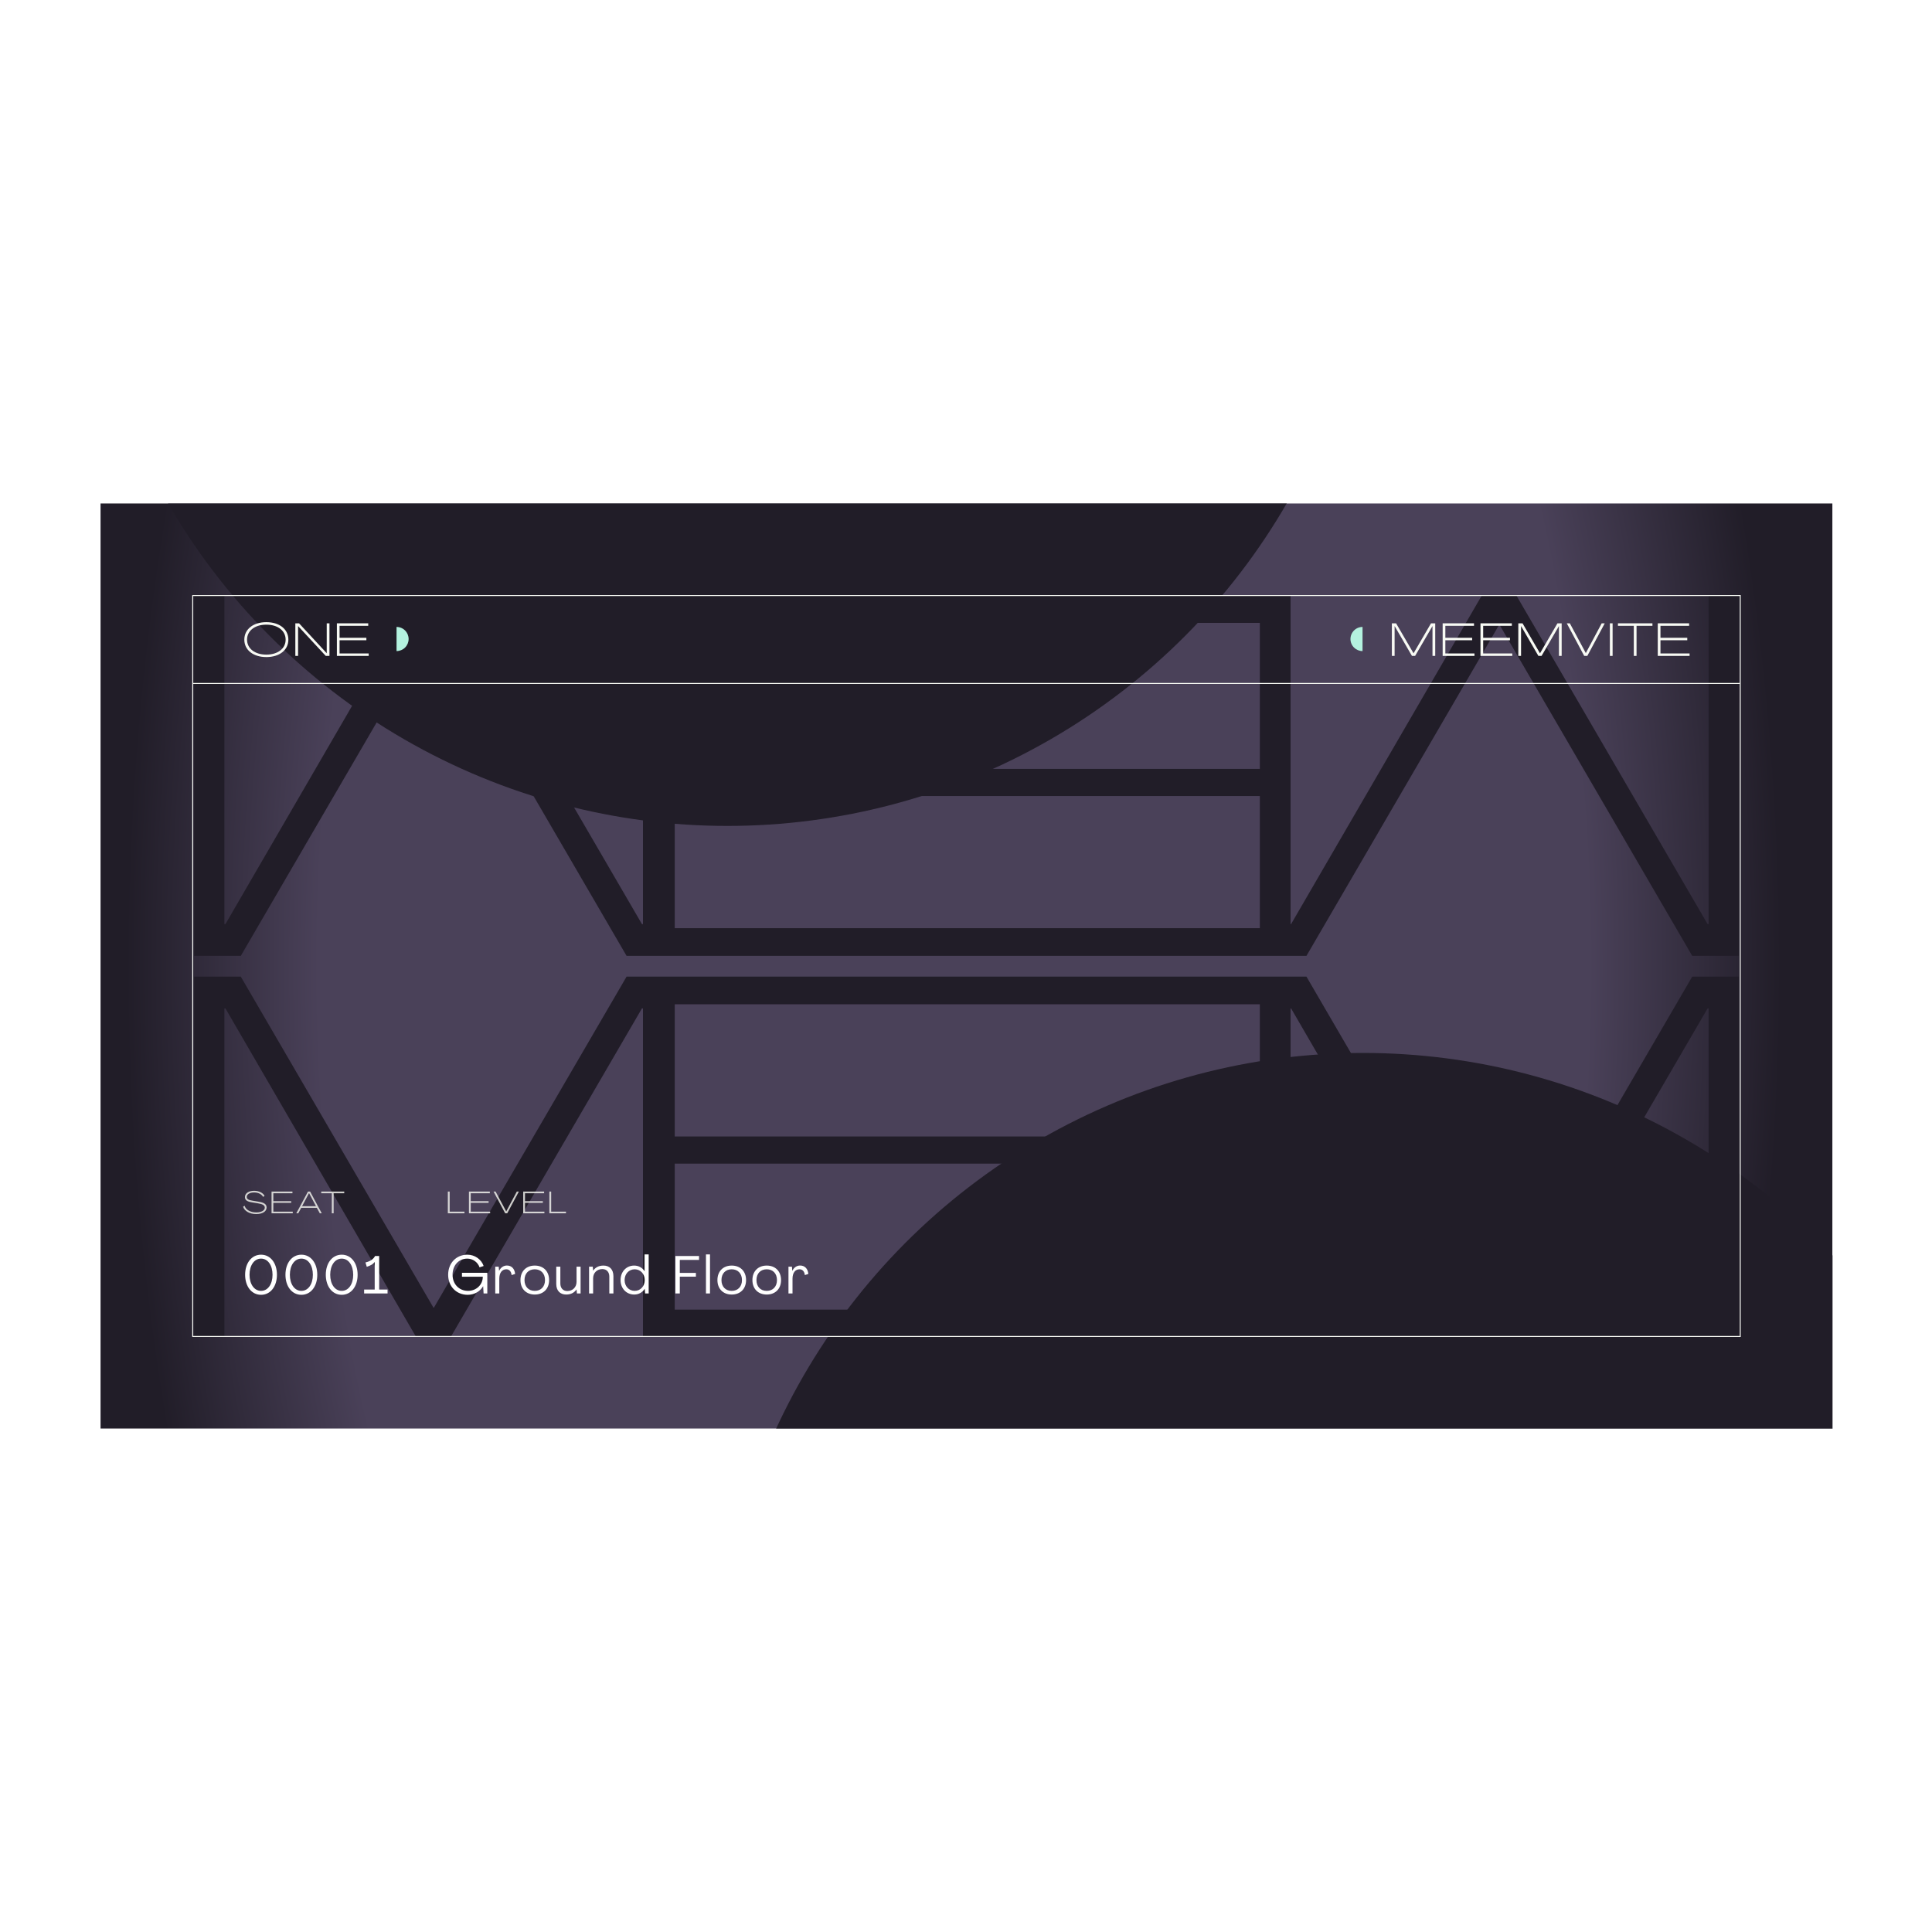 <svg width="2000" height="2000" viewBox="0 0 2000 2000" fill="none" xmlns="http://www.w3.org/2000/svg">
<mask id="mask0" style="mask-type:alpha" maskUnits="userSpaceOnUse" x="104" y="521" width="1793" height="958">
<rect x="104" y="521" width="1793" height="958" fill="url(#paint0_radial)"/>
</mask>
<g mask="url(#mask0)">
<rect x="104" y="521" width="1793" height="958" fill="url(#paint1_radial)"/>
<g filter="url(#filter0_f)">
<circle cx="753" cy="186" r="669" fill="#211D28"/>
</g>
<g filter="url(#filter1_f)">
<circle cx="1411" cy="1759" r="669" fill="#211D28"/>
</g>
<path fill-rule="evenodd" clip-rule="evenodd" d="M201 1383.85H232.292L232.292 1043.88H233.352L430.649 1383.85H466.714L664.542 1043.88H665.602V1383.85H667.724H696.894H972.154H1031.56L1304.17 1383.85H1335.46H1335.99V1043.88H1336.52L1533.82 1383.85H1569.88L1767.71 1043.88H1768.77V1383.85H1800.06V1011H1751.8L1552.38 1353.62H1551.85L1352.43 1011H1335.99H1304.17L1026.25 1011H977.458H696.894H667.724H648.631L449.212 1353.62H448.682L249.263 1011H201L201 1383.85ZM1304.17 1039.64H1026.25H977.458L698.485 1039.64V1176.47L998.673 1176.47H1005.04H1304.17V1039.64ZM1304.17 1204.58H1005.04H998.673L698.485 1204.58V1355.74H972.154H1031.56L1304.17 1355.74V1204.58Z" fill="#211D28"/>
<path fill-rule="evenodd" clip-rule="evenodd" d="M201 616.669H232.292L232.292 956.635H233.352L430.649 616.669H466.714L664.542 956.635H665.602V616.669H667.724H696.894L972.154 616.669H1031.56L1304.17 616.669H1335.46H1335.99V956.635H1336.52L1533.82 616.669H1569.88L1767.71 956.635H1768.77V616.669H1800.06V989.518H1751.8L1552.38 646.9H1551.85L1352.43 989.518H1335.99H1304.17L1026.25 989.518H977.458H696.894H667.724H648.631L449.212 646.9H448.682L249.263 989.518H201L201 616.669ZM1304.17 960.878L1026.25 960.878H977.458H698.485V824.043H998.673H1005.04L1304.17 824.043V960.878ZM1304.17 795.934L1005.04 795.934H998.673H698.485V644.779L972.154 644.779H1031.56L1304.17 644.779V795.934Z" fill="#211D28"/>
<g style="mix-blend-mode:screen">
<rect x="199.5" y="616.5" width="1602" height="767" stroke="#F8FAF4"/>
</g>
<path opacity="0.8" d="M463.6 1256H480.816V1254.3H465.488V1233.5H463.6V1256ZM485.449 1256H507.401V1254.3H487.305V1245.18H505.801V1243.49H487.305V1235.23H507.081V1233.5H485.449V1256ZM522.948 1256H525.092L537.124 1233.5H535.012L524.068 1254.02H524.036L513.028 1233.5H510.916L522.948 1256ZM541.615 1256H563.567V1254.3H543.471V1245.18H561.967V1243.49H543.471V1235.23H563.247V1233.5H541.615V1256ZM568.683 1256H585.899V1254.3H570.571V1233.5H568.683V1256Z" fill="#F8FAF4"/>
<path d="M484.11 1340.38C491.04 1340.38 496.76 1337.02 500.115 1331.52H500.17L500.61 1339H504.46V1317.6H478.225V1321.67H499.785C499.785 1330.03 493.02 1336.3 484.495 1336.3C475.2 1336.3 468.49 1329.26 468.49 1319.64C468.49 1309.85 474.87 1302.92 483.78 1302.92C489.555 1302.92 494.615 1306.66 496.43 1311.94L500.665 1310.56C498.355 1303.74 491.535 1298.85 483.835 1298.85C472.285 1298.85 463.925 1307.59 463.925 1319.64C463.925 1331.63 472.395 1340.38 484.11 1340.38ZM524.729 1310.07C521.209 1310.07 518.239 1312.21 516.699 1315.57H516.644L516.259 1311.23H512.684V1339H516.864V1323.71C516.864 1317.66 519.669 1313.97 524.124 1313.97C527.149 1313.97 529.184 1316.06 529.624 1319.97L533.254 1318.76C532.704 1313.2 529.459 1310.07 524.729 1310.07ZM553.58 1340.1C562.545 1340.1 568.43 1334.16 568.43 1325.14C568.43 1316.06 562.545 1310.12 553.58 1310.12C544.67 1310.12 538.785 1316.06 538.785 1325.14C538.785 1334.16 544.67 1340.1 553.58 1340.1ZM553.58 1336.3C547.145 1336.3 542.965 1331.9 542.965 1325.14C542.965 1318.37 547.145 1313.97 553.58 1313.97C560.015 1313.97 564.195 1318.37 564.195 1325.14C564.195 1331.9 560.015 1336.3 553.58 1336.3ZM586.12 1340.1C590.96 1340.1 594.425 1338.23 596.79 1334.87H596.845L597.23 1339H601.025V1311.23H596.845V1326.9C596.845 1332.56 592.83 1336.47 587.275 1336.47C582.875 1336.47 580.07 1333.44 580.07 1328.71V1311.23H575.835V1329.15C575.835 1336.03 579.74 1340.1 586.12 1340.1ZM624.715 1310.12C619.875 1310.12 616.41 1311.99 614.045 1315.35H613.99L613.605 1311.23H609.81V1339H613.99V1323.32C613.99 1317.66 618.005 1313.75 623.56 1313.75C627.96 1313.75 630.765 1316.78 630.765 1321.51V1339H635V1321.07C635 1314.19 631.095 1310.12 624.715 1310.12ZM656.546 1340.1C661.166 1340.1 665.016 1337.9 667.381 1334.21H667.436L667.821 1339H671.506V1298.57H667.271V1315.9H667.216C664.851 1312.27 661.111 1310.12 656.491 1310.12C648.351 1310.12 642.411 1316.45 642.411 1325.14C642.411 1333.77 648.406 1340.1 656.546 1340.1ZM657.041 1336.3C651.046 1336.3 646.591 1331.52 646.591 1325.14C646.591 1318.81 650.991 1313.97 657.041 1313.97C663.036 1313.97 667.436 1318.81 667.436 1325.14C667.436 1331.41 663.036 1336.3 657.041 1336.3ZM699.162 1339H703.727V1321.62H720.392V1317.71H703.727V1304.29H723.637V1300.22H699.162V1339ZM730.808 1339H734.988V1298.57H730.808V1339ZM757.471 1340.1C766.436 1340.1 772.321 1334.16 772.321 1325.14C772.321 1316.06 766.436 1310.12 757.471 1310.12C748.561 1310.12 742.676 1316.06 742.676 1325.14C742.676 1334.16 748.561 1340.1 757.471 1340.1ZM757.471 1336.3C751.036 1336.3 746.856 1331.9 746.856 1325.14C746.856 1318.37 751.036 1313.97 757.471 1313.97C763.906 1313.97 768.086 1318.37 768.086 1325.14C768.086 1331.9 763.906 1336.3 757.471 1336.3ZM793.696 1340.1C802.661 1340.1 808.546 1334.16 808.546 1325.14C808.546 1316.06 802.661 1310.12 793.696 1310.12C784.786 1310.12 778.901 1316.06 778.901 1325.14C778.901 1334.16 784.786 1340.1 793.696 1340.1ZM793.696 1336.3C787.261 1336.3 783.081 1331.9 783.081 1325.14C783.081 1318.37 787.261 1313.97 793.696 1313.97C800.131 1313.97 804.311 1318.37 804.311 1325.14C804.311 1331.9 800.131 1336.3 793.696 1336.3ZM828.271 1310.07C824.751 1310.07 821.781 1312.21 820.241 1315.57H820.186L819.801 1311.23H816.226V1339H820.406V1323.71C820.406 1317.66 823.211 1313.97 827.666 1313.97C830.691 1313.97 832.726 1316.06 833.166 1319.97L836.796 1318.76C836.246 1313.2 833.001 1310.07 828.271 1310.07Z" fill="white"/>
<path d="M270.25 1340.38C280.04 1340.38 286.695 1331.63 286.695 1319.64C286.695 1307.59 280.04 1298.85 270.25 1298.85C260.405 1298.85 253.75 1307.59 253.75 1319.64C253.75 1331.63 260.405 1340.38 270.25 1340.38ZM270.25 1336.3C263.1 1336.3 258.315 1329.26 258.315 1319.64C258.315 1309.96 263.1 1302.92 270.25 1302.92C277.4 1302.92 282.13 1309.96 282.13 1319.64C282.13 1329.26 277.4 1336.3 270.25 1336.3ZM312.007 1340.38C321.797 1340.38 328.452 1331.63 328.452 1319.64C328.452 1307.59 321.797 1298.85 312.007 1298.85C302.162 1298.85 295.507 1307.59 295.507 1319.64C295.507 1331.63 302.162 1340.38 312.007 1340.38ZM312.007 1336.3C304.857 1336.3 300.072 1329.26 300.072 1319.64C300.072 1309.96 304.857 1302.92 312.007 1302.92C319.157 1302.92 323.887 1309.96 323.887 1319.64C323.887 1329.26 319.157 1336.3 312.007 1336.3ZM353.764 1340.38C363.554 1340.38 370.209 1331.63 370.209 1319.64C370.209 1307.59 363.554 1298.85 353.764 1298.85C343.919 1298.85 337.264 1307.59 337.264 1319.64C337.264 1331.63 343.919 1340.38 353.764 1340.38ZM353.764 1336.3C346.614 1336.3 341.829 1329.26 341.829 1319.64C341.829 1309.96 346.614 1302.92 353.764 1302.92C360.914 1302.92 365.644 1309.96 365.644 1319.64C365.644 1329.26 360.914 1336.3 353.764 1336.3ZM376.944 1339H401.199V1334.93H392.509V1300.22H388.274C386.514 1303.52 383.214 1305.78 378.319 1306.88L379.694 1311.39C383.324 1310.23 386.349 1308.7 387.834 1306.38H387.889V1334.93H376.944V1339Z" fill="white"/>
<path opacity="0.8" d="M265.208 1256.8C271.704 1256.8 275.992 1254.11 275.992 1249.95C275.992 1246.69 273.432 1244.86 267.512 1243.94L261.176 1242.91C257.144 1242.3 255.448 1241.15 255.448 1239.14C255.448 1236.32 258.52 1234.43 263.096 1234.43C267.352 1234.43 270.936 1236.29 272.376 1239.01L273.88 1237.95C272.248 1234.82 268.056 1232.7 263.096 1232.7C257.432 1232.7 253.56 1235.23 253.56 1239.23C253.56 1242.3 255.736 1243.87 260.824 1244.67L267.256 1245.73C272.056 1246.5 274.104 1247.87 274.104 1250.14C274.104 1253.06 270.616 1255.07 265.272 1255.07C259.16 1255.07 254.296 1252.32 253.24 1248.19L251.64 1249.15C253.08 1253.73 258.392 1256.8 265.208 1256.8ZM281.105 1256H303.057V1254.3H282.961V1245.18H301.457V1243.49H282.961V1235.23H302.737V1233.5H281.105V1256ZM306.733 1256H308.749L311.821 1250.34H327.981L331.085 1256H333.069L321.037 1233.5H318.829L306.733 1256ZM312.717 1248.64L319.885 1235.14H319.949L327.117 1248.64H312.717ZM343.494 1256H345.382V1235.23H356.358V1233.5H332.55V1235.23H343.494V1256Z" fill="#F8FAF4"/>
<g style="mix-blend-mode:screen">
<line x1="200" y1="707.5" x2="1801" y2="707.5" stroke="#F8FAF4"/>
</g>
<path d="M275.72 680.2C289.352 680.2 298.52 672.904 298.52 662.152C298.52 651.4 289.352 644.056 275.72 644.056C262.136 644.056 252.92 651.4 252.92 662.152C252.92 672.904 262.136 680.2 275.72 680.2ZM275.72 677.656C263.816 677.656 255.752 671.368 255.752 662.152C255.752 652.936 263.816 646.648 275.72 646.648C287.624 646.648 295.688 652.936 295.688 662.152C295.688 671.368 287.624 677.656 275.72 677.656Z" fill="#F8FAF4"/>
<path d="M305.733 679H308.565V648.136H308.613L337.221 679H341.061V645.256H338.229V676.168H338.181L309.573 645.256H305.733V679Z" fill="#F8FAF4"/>
<path d="M348.738 679H381.666V676.456H351.522V662.776H379.266V660.232H351.522V647.848H381.186V645.256H348.738V679Z" fill="#F8FAF4"/>
<path d="M1440.86 679H1443.7V648.232H1443.79L1461.65 679H1464.91L1482.82 648.232H1482.91V679H1485.74V645.256H1481.38L1463.33 676.264H1463.28L1445.23 645.256H1440.86V679Z" fill="#F8FAF4"/>
<path d="M1493.43 679H1526.36V676.456H1496.22V662.776H1523.96V660.232H1496.22V647.848H1525.88V645.256H1493.43V679Z" fill="#F8FAF4"/>
<path d="M1532.59 679H1565.52V676.456H1535.38V662.776H1563.12V660.232H1535.38V647.848H1565.04V645.256H1532.59V679Z" fill="#F8FAF4"/>
<path d="M1571.75 679H1574.59V648.232H1574.68L1592.54 679H1595.8L1613.71 648.232H1613.8V679H1616.63V645.256H1612.27L1594.22 676.264H1594.17L1576.12 645.256H1571.75V679Z" fill="#F8FAF4"/>
<path d="M1639.97 679H1643.19L1661.23 645.256H1658.07L1641.65 676.024H1641.6L1625.09 645.256H1621.92L1639.97 679Z" fill="#F8FAF4"/>
<path d="M1666.53 679H1669.36V645.256H1666.53V679Z" fill="#F8FAF4"/>
<path d="M1691.31 679H1694.14V647.848H1710.6V645.256H1674.89V647.848H1691.31V679Z" fill="#F8FAF4"/>
<path d="M1716.12 679H1749.05V676.456H1718.9V662.776H1746.65V660.232H1718.9V647.848H1748.57V645.256H1716.12V679Z" fill="#F8FAF4"/>
<path d="M410.5 674C413.815 674 416.995 672.683 419.339 670.339C421.683 667.995 423 664.815 423 661.5C423 658.185 421.683 655.005 419.339 652.661C416.995 650.317 413.815 649 410.5 649L410.5 661.5L410.5 674Z" fill="#B4F2DF"/>
<path d="M1410.5 674C1407.18 674 1404.01 672.683 1401.66 670.339C1399.32 667.995 1398 664.815 1398 661.5C1398 658.185 1399.32 655.005 1401.66 652.661C1404.01 650.317 1407.18 649 1410.5 649L1410.5 661.5L1410.5 674Z" fill="#B4F2DF"/>
</g>
<defs>
<filter id="filter0_f" x="-216" y="-783" width="1938" height="1938" filterUnits="userSpaceOnUse" color-interpolation-filters="sRGB">
<feFlood flood-opacity="0" result="BackgroundImageFix"/>
<feBlend mode="normal" in="SourceGraphic" in2="BackgroundImageFix" result="shape"/>
<feGaussianBlur stdDeviation="150" result="effect1_foregroundBlur"/>
</filter>
<filter id="filter1_f" x="442" y="790" width="1938" height="1938" filterUnits="userSpaceOnUse" color-interpolation-filters="sRGB">
<feFlood flood-opacity="0" result="BackgroundImageFix"/>
<feBlend mode="normal" in="SourceGraphic" in2="BackgroundImageFix" result="shape"/>
<feGaussianBlur stdDeviation="150" result="effect1_foregroundBlur"/>
</filter>
<radialGradient id="paint0_radial" cx="0" cy="0" r="1" gradientUnits="userSpaceOnUse" gradientTransform="translate(987.5 1000) scale(883.5 1653.57)">
<stop offset="0.74" stop-color="#4A4159"/>
<stop offset="0.964" stop-color="#211D28"/>
</radialGradient>
<radialGradient id="paint1_radial" cx="0" cy="0" r="1" gradientUnits="userSpaceOnUse" gradientTransform="translate(987.5 1000) scale(883.5 1653.57)">
<stop offset="0.74" stop-color="#4A4159"/>
<stop offset="0.964" stop-color="#211D28"/>
</radialGradient>
</defs>
</svg>
